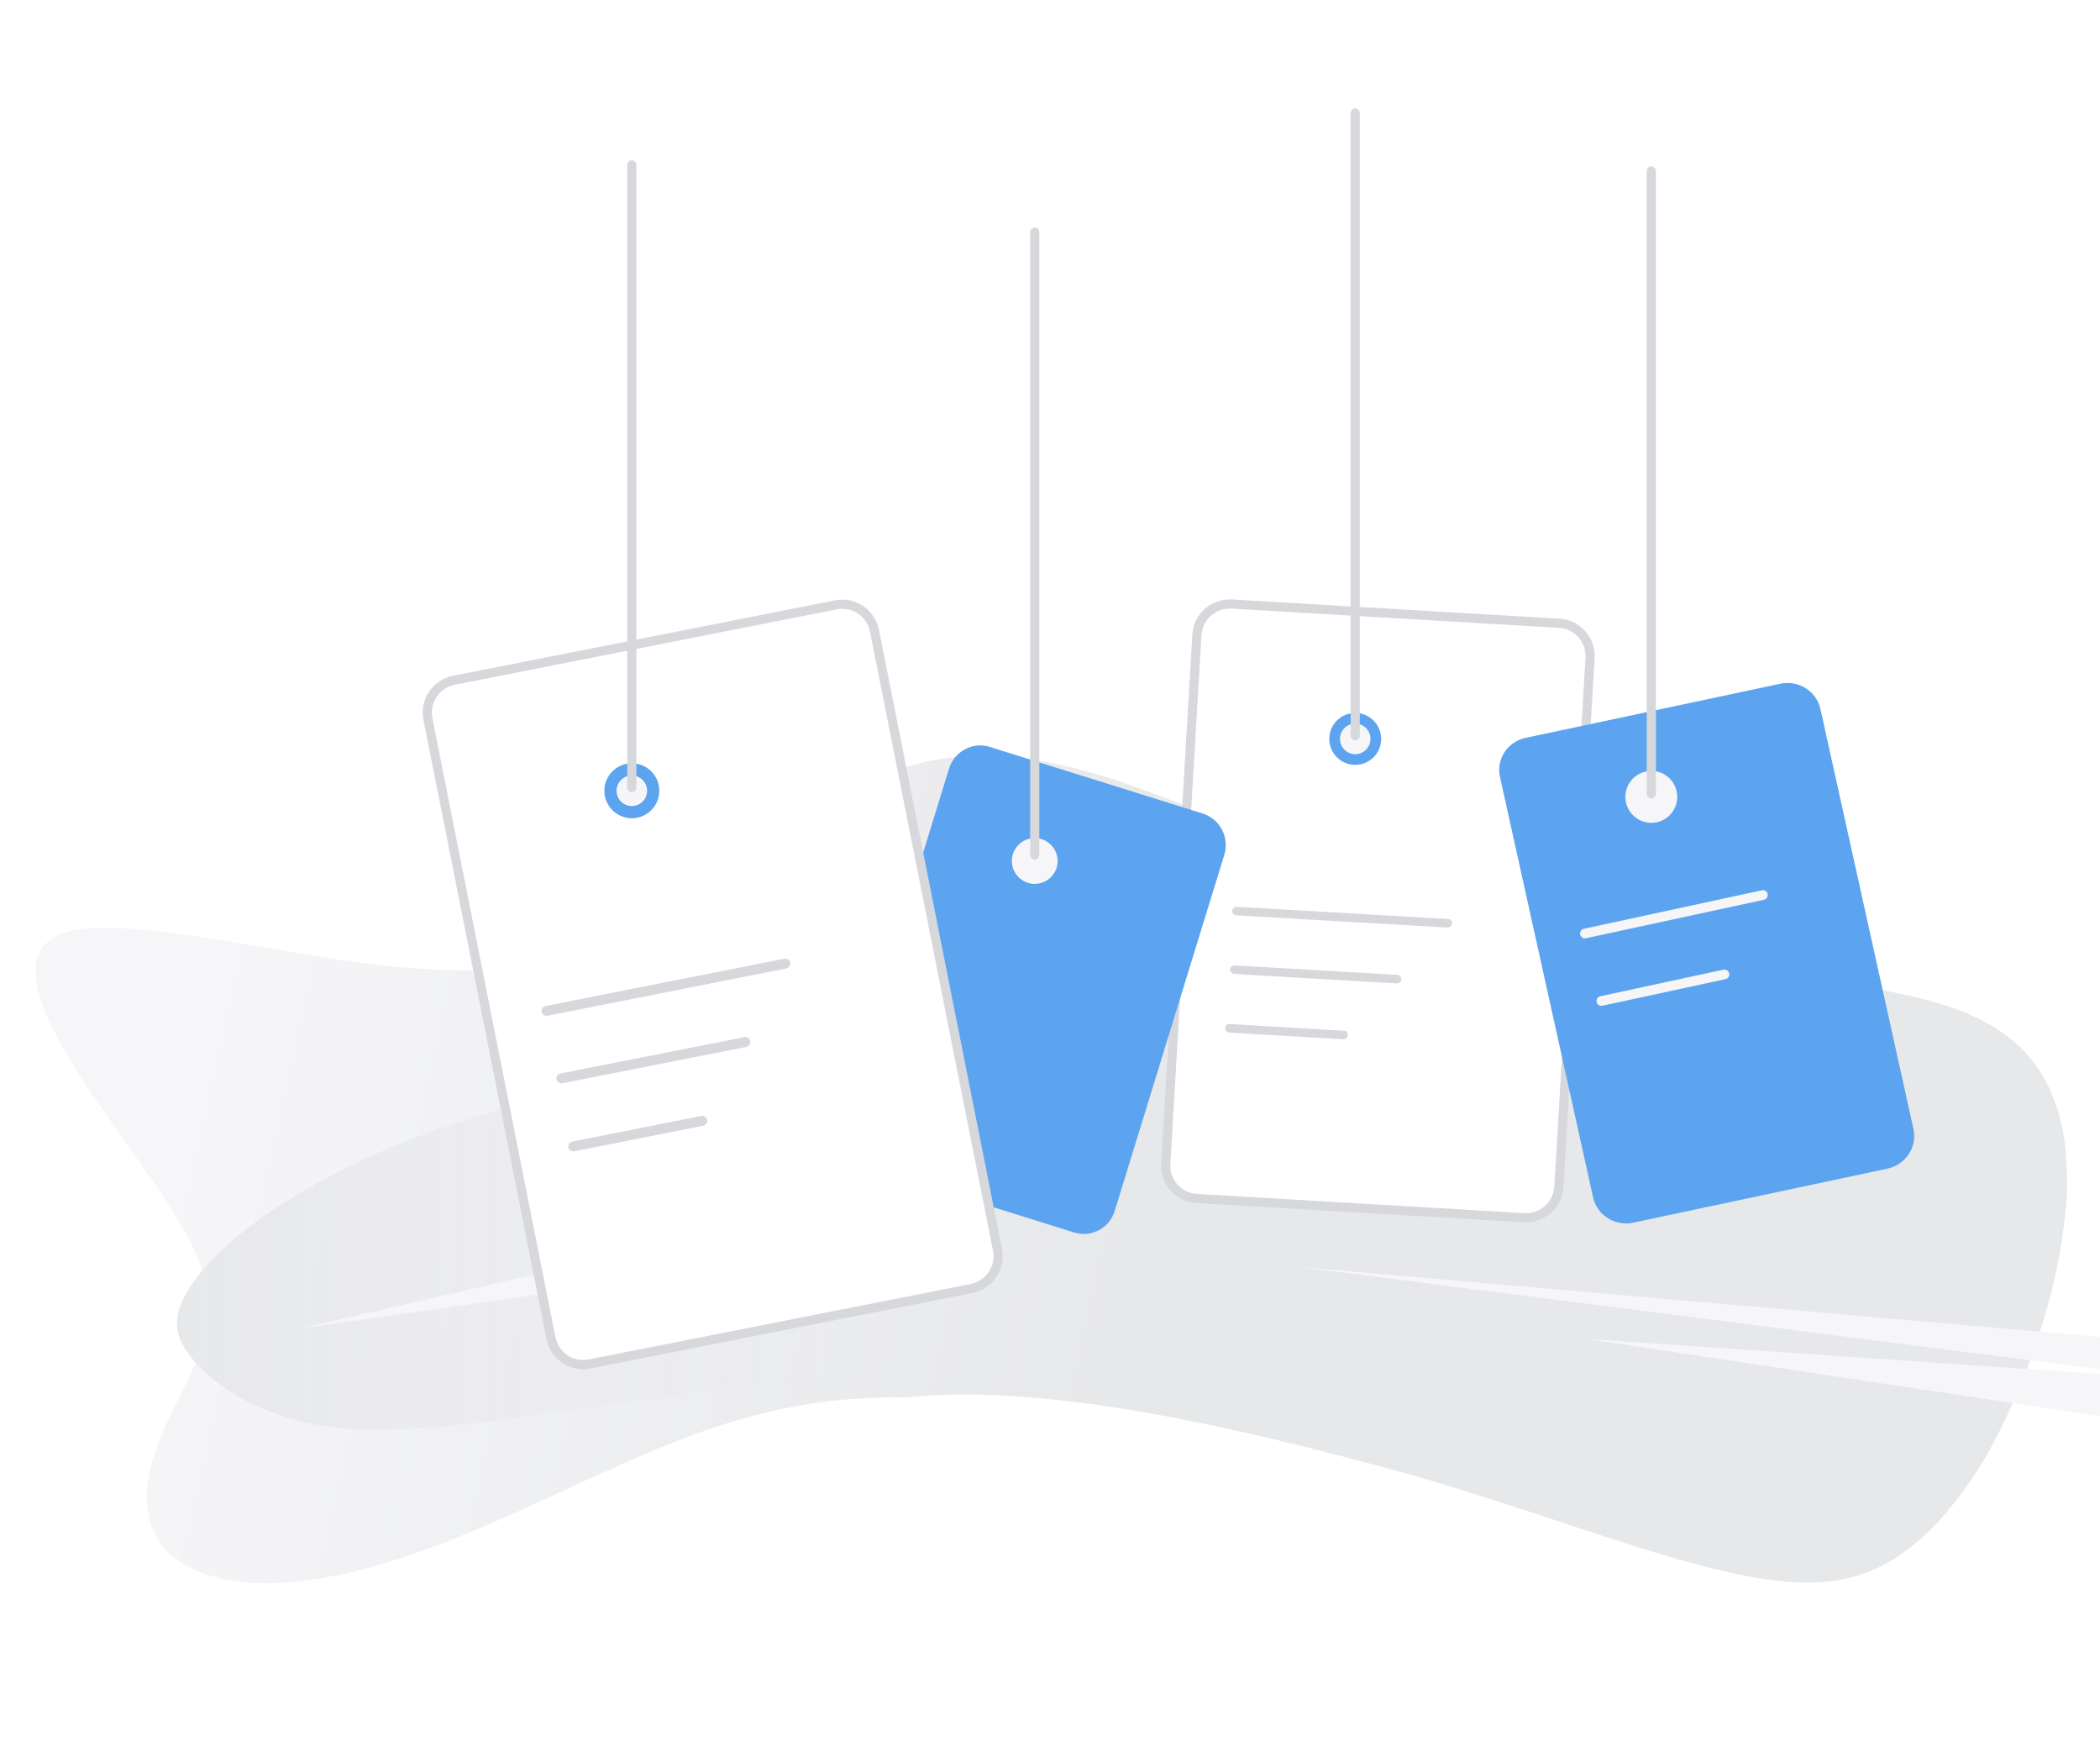 <svg xmlns="http://www.w3.org/2000/svg" id="tags" enable-background="new 0 0 688 572" viewBox="0 0 688 572"><style>.st2{fill:#f6f6f9}.st2,.st3,.st4,.st5{fill-rule:evenodd;clip-rule:evenodd}.st3{stroke:#d7d8dc;stroke-width:3;stroke-miterlimit:10;fill:#fff}.st4{fill:#d7d8dc}.st5{fill:#5ca4ef}</style><defs><filter id="shadow-3" filterUnits="userSpaceOnUse"><feOffset dx="9.429" dy="-5.665" in="SourceAlpha" result="offset"/><feGaussianBlur result="blur" stdDeviation="4.583"/><feFlood flood-color="#3d6c9d" flood-opacity=".14" result="flood"/><feComposite in2="blur" operator="in" result="composite"/><feBlend in="SourceGraphic" result="blend"/></filter><filter id="shadow-2" filterUnits="userSpaceOnUse"><feOffset dx="9.119" dy="6.151" in="SourceAlpha" result="offset"/><feGaussianBlur result="blur" stdDeviation="4.583"/><feFlood flood-color="#3d6c9d" flood-opacity=".14" result="flood"/><feComposite in2="blur" operator="in" result="composite"/><feBlend in="SourceGraphic" result="blend"/></filter><filter id="shadow-1" filterUnits="userSpaceOnUse"><feOffset dx="12.496" dy="-3.583" in="SourceAlpha" result="offset"/><feGaussianBlur result="blur" stdDeviation="4.796"/><feFlood flood-color="#3d6c9d" flood-opacity=".14" result="flood"/><feComposite in2="blur" operator="in" result="composite"/><feBlend in="SourceGraphic" result="blend"/></filter><filter id="shadow-4" filterUnits="userSpaceOnUse"><feOffset dx="9.119" dy="6.151" in="SourceAlpha" result="offset"/><feGaussianBlur result="blur" stdDeviation="4.583"/><feFlood flood-color="#3d6c9d" flood-opacity=".14" result="flood"/><feComposite in2="blur" operator="in" result="composite"/><feBlend in="SourceGraphic" result="blend"/></filter></defs><g id="background_1_"><g id="bg"><linearGradient id="Ellipse_2_copy_1_" x1="57.343" x2="707.318" y1="349.937" y2="493.979" gradientUnits="userSpaceOnUse"><stop offset=".003" stop-color="#f6f6f9"/><stop offset=".483" stop-color="#e7e8ea"/></linearGradient><path id="Ellipse_2_copy" fill="url(#Ellipse_2_copy_1_)" fill-rule="evenodd" d="M630.3 327.3c11.1 2.8 20.6 6.8 28 12.6 3.7 2.9 6.9 6.3 9.5 10.2 1.3 2 2.5 4 3.5 6.2 1.1 2.2 1.9 4.5 2.7 6.9 1.6 5.1 2.6 10.4 2.9 15.7.2 2.8.3 5.7.3 8.7 0 3-.2 6.1-.5 9.2-1.3 13.2-4.1 26.2-8.2 38.8-2 6.5-4.3 12.8-6.9 18.9-1.2 3-2.5 5.9-3.9 8.8-.7 1.4-1.3 2.8-2 4.2-.7 1.4-1.4 2.7-2.1 4.1-5 9.7-11.2 18.6-18.5 26.7-.8.9-1.7 1.8-2.5 2.6s-1.7 1.6-2.5 2.4c-1.7 1.5-3.4 2.9-5.2 4.3-.9.6-1.8 1.3-2.6 1.9s-1.8 1.2-2.7 1.7c-1.8 1-3.6 2-5.5 2.8-3.7 1.6-7.6 2.8-11.6 3.5-2 .4-4.1.6-6.1.7-1 .1-2.1.1-3.2.1H590c-33.5-.9-84.8-24.3-141.5-39-56.6-15.2-111.6-25.9-152-21.6-43.6-.7-73.5 13.2-104.3 27-30.7 14.3-62.8 29.4-92 32.9-6.7 1-13.5 1.2-20.2.6-.8-.1-1.5-.2-2.3-.3-.8-.1-1.5-.2-2.2-.3-1.5-.2-2.9-.5-4.3-.9-2.6-.6-5.2-1.5-7.6-2.6-9.3-4.2-14.8-11.7-15.4-21.2-.2-2.4-.1-4.8.2-7.1.1-.6.2-1.2.3-1.9.1-.6.2-1.2.4-1.9.3-1.2.6-2.5.9-3.8 1.6-5.2 3.6-10.3 6.1-15.2 4.7-9.9 10.2-19.2 11.8-29 .4-2.5.5-5 .4-7.6-.1-1.3-.2-2.6-.4-3.9-.2-1.3-.5-2.7-.9-4-1.9-6.3-4.6-12.4-8.1-18-.2-.4-.5-.8-.7-1.2-.2-.4-.5-.8-.8-1.3-.5-.8-1-1.7-1.6-2.5-1.1-1.7-2.2-3.5-3.4-5.2-1.2-1.8-2.4-3.6-3.7-5.4-.6-.9-1.3-1.8-1.9-2.8s-1.3-1.9-2-2.8c-5.3-7.5-10.9-15.3-15.9-22.8-4.7-6.9-9-14.1-12.6-21.6-.8-1.7-1.5-3.3-2-4.8s-1.1-3.1-1.5-4.5c-.8-2.5-1.1-5.2-1.1-7.9-.1-4.3 2.1-8.3 5.7-10.5 2.1-1.2 4.4-2.1 6.9-2.5.7-.1 1.4-.3 2.1-.4.7-.1 1.5-.2 2.3-.2 1.6-.1 3.2-.2 4.9-.2 27.8-.2 71.4 11.7 105 13.4 4.3.3 8.6.5 12.8.5 4.2 0 8.3 0 12.3-.2 7.7-.4 15.4-1.4 23-2.9 14.1-3 27.5-8.4 39.6-16.2 23.8-14.5 40.8-35.7 64.1-44.8 5.7-2.4 11.6-4.2 17.7-5.1 3.1-.5 6.3-.8 9.5-1 .8 0 1.6-.1 2.4-.1h2.4c1.6 0 3.3.1 5 .2 3.4.2 6.8.5 10.2 1 3.5.5 7 1.2 10.6 2 1.8.4 3.6.8 5.4 1.3 1.8.5 3.7 1 5.5 1.5 3.7 1.1 7.5 2.3 11.3 3.7 31.1 10.8 67.7 28.5 113.5 41.6 11.5 3.4 23.3 6.4 35.4 9.1 6.1 1.3 12.3 2.6 18.5 3.8 3.1.6 6.3 1.2 9.4 1.7 1.6.3 3.2.5 4.7.8l4.7.8c25.5 4.3 51.7 6.6 73.7 12.3z" clip-rule="evenodd"/><linearGradient id="SVGID_1_" x1="57.782" x2="481.97" y1="408.622" y2="408.622" gradientUnits="userSpaceOnUse"><stop offset="0" stop-color="#e7e8ea"/><stop offset=".512" stop-color="#e7e8ea" stop-opacity="0"/></linearGradient><path fill="url(#SVGID_1_)" fill-rule="evenodd" d="M292.6 349c53.9 1.4 103.2 4.4 137.4 18.9 34.4 13.6 53.6 38.8 51.8 65.5v.6l-.1.6c0 .4-.1.7-.1 1.1-.1.7-.2 1.4-.4 2.1-.3 1.4-.7 2.7-1.1 4-.9 2.4-2.2 4.7-4 6.6-3.4 3.8-8.3 6.3-15 7.6-13.3 2.7-34.1.8-61.4-1.3-27.1-2.2-60.4-4.4-93.4-3.9-16.5.2-32.8 1-48.1 2.3-7.7.6-15.1 1.4-22.2 2.2-3.6.4-7.1.8-10.5 1.3-3.4.4-6.7.9-9.9 1.3-23.8 3-44.9 6.6-63.5 8.6-8.7 1-17.4 1.6-26.2 1.8-7.7.1-15.4-.4-22.9-1.8-13.7-2.7-25.8-8.3-34.3-15.7-4.3-3.6-7.6-7.6-9.5-11.7-.4-1-.8-2.1-1-3.2-.1-.5-.2-1.1-.2-1.7 0-.6-.1-1.1 0-1.7.2-2.6 1-5.2 2.3-7.5 10.6-21 49.7-44.6 90.3-57.5 41.8-13.7 86-17.5 142-18.5z" clip-rule="evenodd"/></g><g id="lines"><path id="Rectangle_4_copy_3" d="M99.1 435l150.2-34.8 5.9 12.5L99.1 435z" class="st2"/><path id="Rectangle_4_copy_3-2" d="M425.1 414.9l760.4 66.5 28.7 34.2-789.1-100.7z" class="st2"/><path id="Rectangle_4_copy_5" d="M519.5 438.5l760.9 52 26.7 66.5-787.6-118.5z" class="st2"/></g></g><g id="tag3"><path id="bg_2_" d="M489.9 404.5l-107.3-6.3c-5.9-.3-10.5-5.5-10.1-11.4l10.2-173.1c.3-6 5.4-10.5 11.4-10.2l107.3 6.3c5.9.3 10.5 5.5 10.1 11.4l-10.2 173.1c-.3 6-5.4 10.5-11.4 10.2z" class="st3" filter="url(#shadow-3)"/><path d="M474.4 301l-69.2-4c-.8 0-1.4.5-1.5 1.3 0 .8.5 1.4 1.3 1.5l69.2 4c.8 0 1.4-.5 1.5-1.3.1-.8-.5-1.5-1.3-1.5zM457.8 319.3l-53.3-3.1c-.8 0-1.4.5-1.5 1.3 0 .8.5 1.4 1.3 1.5l53.3 3.1c.8 0 1.4-.5 1.5-1.3 0-.8-.6-1.4-1.3-1.5zM440.3 337.6l-37.4-2.2c-.8 0-1.4.5-1.5 1.3 0 .8.5 1.4 1.3 1.5l37.4 2.2c.8 0 1.4-.5 1.5-1.3 0-.8-.5-1.5-1.3-1.5z" class="st4"/><ellipse cx="444" cy="242" class="st5" rx="8.5" ry="8.5" transform="rotate(-45.025 444.023 242.009)"/><ellipse cx="444" cy="242" class="st2" rx="5" ry="5" transform="rotate(-45.025 444.023 242.009)"/><path id="line_3_" d="M444 242.5c.8 0 1.5-.7 1.5-1.5V37c0-.8-.7-1.5-1.5-1.5s-1.5.7-1.5 1.5v204c0 .8.7 1.5 1.5 1.5z" class="st4"/></g><g id="tag2_1_"><path d="M342.7 397.5L273 375.7c-5.7-1.8-8.8-7.8-7.1-13.5l35.9-116.6c1.8-5.7 7.8-8.9 13.4-7.1l69.7 21.8c5.7 1.8 8.8 7.8 7.1 13.5l-35.9 116.6c-1.7 5.7-7.7 8.9-13.4 7.1z" class="st5" filter="url(#shadow-2)"/><circle cx="339" cy="282" r="7.5" class="st2"/><path id="line_2_" d="M339 281.5c.8 0 1.5-.7 1.5-1.5V76c0-.8-.7-1.5-1.5-1.5s-1.5.7-1.5 1.5v204c0 .8.7 1.5 1.5 1.5z" class="st4"/></g><g id="tag1_1_"><path id="bg_1_" d="M305.8 425.6l-125.1 24.7c-5.9 1.2-11.5-2.6-12.7-8.5l-40.3-202.7c-1.2-5.8 2.6-11.5 8.5-12.7l125.1-24.7c5.9-1.2 11.5 2.6 12.7 8.5l40.3 202.7c1.2 5.9-2.7 11.5-8.5 12.7z" class="st3" filter="url(#shadow-1)"/><path d="M257 314l-78.3 15.5c-.9.2-1.4 1-1.3 1.9.2.9 1 1.4 1.9 1.3l78.3-15.5c.9-.2 1.4-1 1.3-1.9-.2-.9-1.1-1.4-1.9-1.3zM243.9 339.7l-60.3 11.9c-.9.2-1.4 1-1.3 1.9.2.9 1 1.4 1.9 1.3l60.3-11.9c.9-.2 1.4-1 1.3-1.9-.2-.9-1-1.5-1.9-1.3zM229.8 365.5l-42.3 8.4c-.9.2-1.4 1-1.3 1.9.2.9 1 1.4 1.9 1.3l42.3-8.4c.9-.2 1.4-1 1.3-1.9-.2-.9-1-1.4-1.9-1.3z" class="st4"/><circle cx="207" cy="259" r="9" class="st5"/><circle cx="207" cy="259" r="5" class="st2"/><path id="line_1_" d="M207 259.5c.8 0 1.5-.7 1.5-1.5V54c0-.8-.7-1.5-1.5-1.5s-1.5.7-1.5 1.5v204c0 .8.7 1.5 1.5 1.5z" class="st4"/></g><g id="tag4"><path d="M609.3 376.6L526 394.3c-6 1.3-11.9-2.4-13.2-8.3l-30.5-137.7c-1.3-5.8 2.5-11.6 8.5-12.8l83.3-17.7c6-1.3 11.9 2.4 13.2 8.3l30.5 137.7c1.2 5.8-2.6 11.5-8.5 12.8z" class="st5" filter="url(#shadow-4)"/><circle cx="541" cy="261" r="8.5" class="st2"/><path d="M577.2 291.6l-58.3 12.6c-.9.2-1.4 1.1-1.2 1.9.2.9 1.1 1.4 1.9 1.2l58.3-12.6c.9-.2 1.4-1.1 1.2-1.9-.1-.8-1-1.4-1.9-1.2zM564.6 317.6l-40.3 8.7c-.9.2-1.4 1.1-1.2 1.9.2.9 1.1 1.4 1.9 1.2l40.3-8.7c.9-.2 1.4-1.1 1.2-1.9-.2-.9-1.1-1.4-1.9-1.2z" class="st2"/><path id="line_4_" d="M541 261.5c.8 0 1.5-.7 1.5-1.5V56c0-.8-.7-1.5-1.5-1.5s-1.5.7-1.5 1.5v204c0 .8.7 1.5 1.5 1.5z" class="st4"/></g></svg>